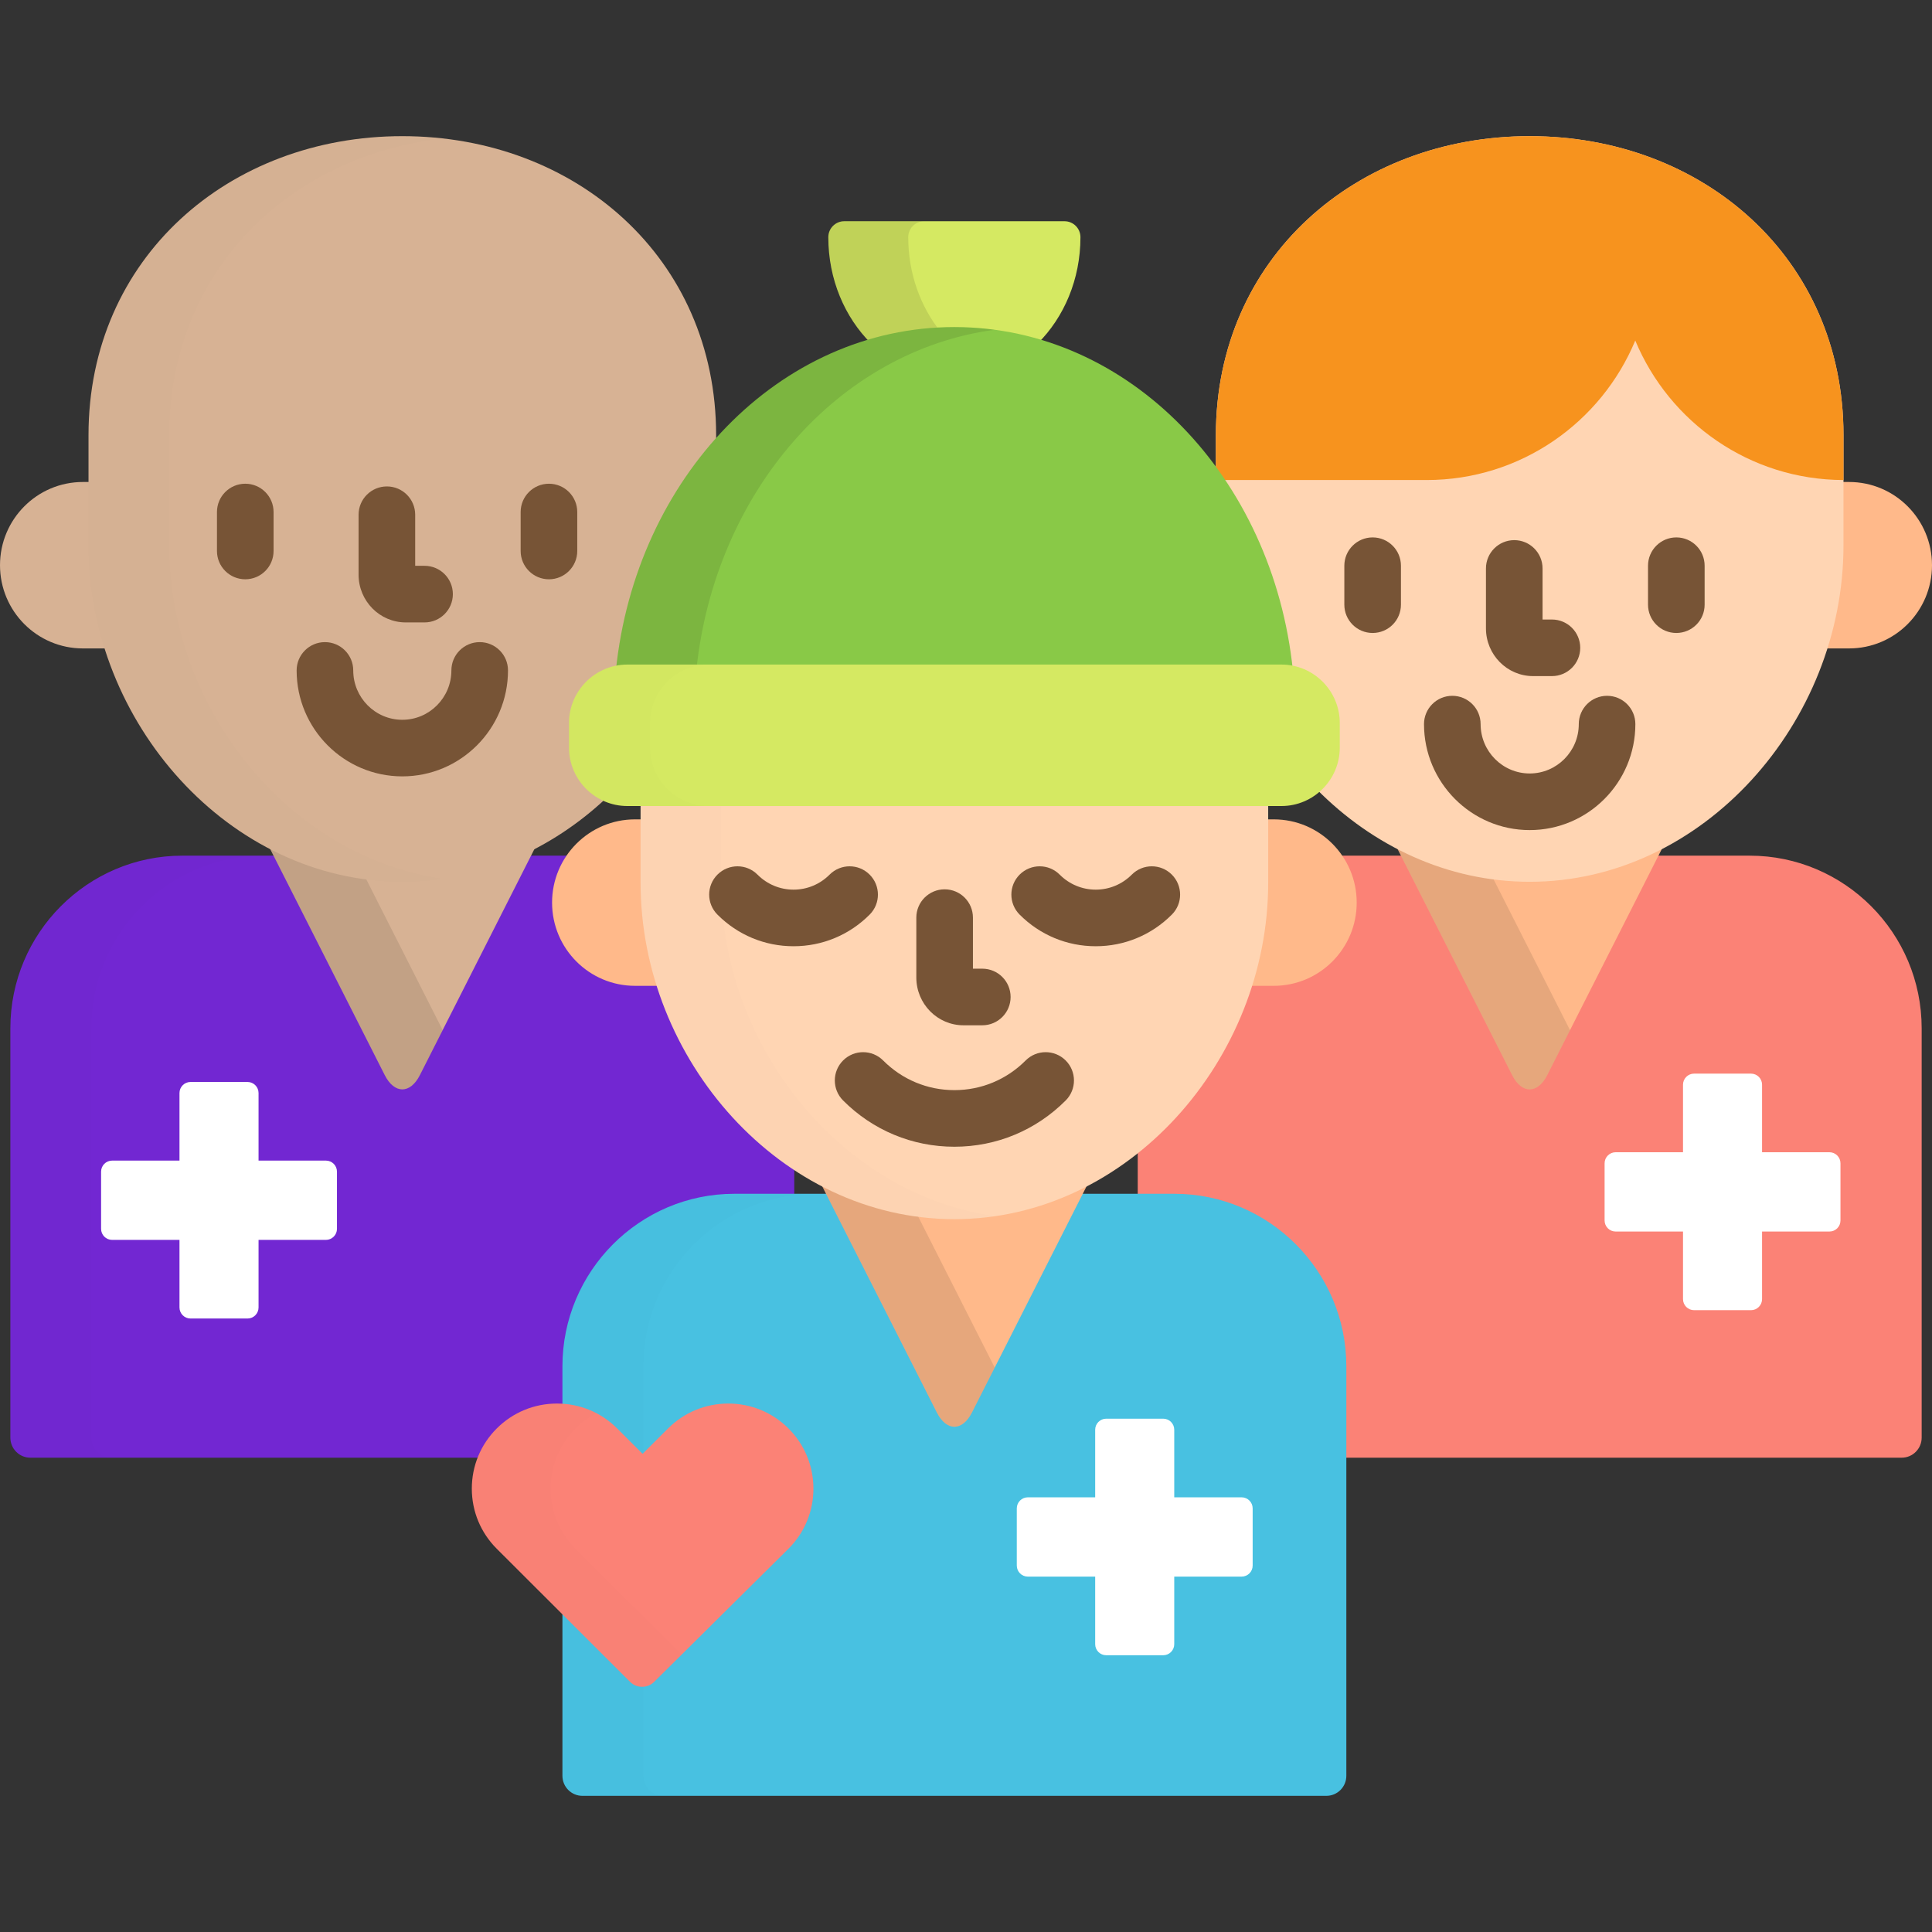 <svg width="80" height="80" viewBox="0 0 80 80" fill="none" xmlns="http://www.w3.org/2000/svg">
<rect x="0" y="0" width="80" height="80" fill="#333333" stroke="none"/>
<path d="M72.45 35.431H67.877C66.44 36.036 64.909 36.357 63.341 36.357C61.773 36.357 60.242 36.036 58.805 35.431H55.382C55.782 35.976 56.022 36.647 56.022 37.374C56.022 39.188 54.551 40.664 52.744 40.664H51.849C51.781 40.664 51.72 40.709 51.7 40.773C50.831 43.522 49.19 45.863 47.111 47.541V49.588H48.628C52.469 49.588 55.593 52.724 55.593 56.579V60.36H78.744C79.201 60.36 79.572 59.988 79.572 59.529V42.577C79.571 38.636 76.377 35.431 72.45 35.431Z" fill="#FB8276"/>
<path d="M63.341 36.357C61.385 36.357 59.485 35.861 57.755 34.928L62.613 44.516C63.013 45.307 63.669 45.307 64.069 44.516L68.928 34.928C67.197 35.861 65.297 36.357 63.341 36.357Z" fill="#FFB98A"/>
<path opacity="0.1" d="M57.755 34.928L62.613 44.516C63.013 45.307 63.669 45.307 64.069 44.516L65.011 42.657L61.762 36.245C60.366 36.052 59.015 35.608 57.755 34.928Z" fill="black"/>
<path d="M76.565 19.958H76.179V22.579C76.179 24.023 75.941 25.468 75.498 26.85H76.565C78.462 26.85 80 25.308 80 23.404C80 21.501 78.462 19.958 76.565 19.958Z" fill="#FFB98A"/>
<path d="M63.341 5.638C56.164 5.638 50.347 10.68 50.347 18.016V19.604C51.935 21.832 53.014 24.564 53.358 27.58C53.366 27.648 53.417 27.703 53.484 27.716C54.549 27.919 55.321 28.853 55.321 29.935V30.959C55.321 31.649 55.01 32.267 54.521 32.682C56.838 35.027 59.936 36.513 63.341 36.513C70.517 36.513 76.335 29.915 76.335 22.579V18.016C76.335 10.68 70.517 5.638 63.341 5.638Z" fill="#FFD5B3"/>
<path d="M63.341 5.638C56.164 5.638 50.347 10.68 50.347 18.016V19.604C50.411 19.694 50.474 19.785 50.536 19.877H59.074C62.965 19.877 66.302 17.493 67.713 14.101C69.123 17.488 72.451 19.869 76.335 19.877V18.016C76.335 10.68 70.517 5.638 63.341 5.638Z" fill="#F7931E"/>
<path d="M64.262 27.996H63.482C62.406 27.996 61.53 27.109 61.53 26.019V23.538C61.53 22.891 62.055 22.366 62.702 22.366C63.349 22.366 63.874 22.891 63.874 23.538V25.653H64.262C64.909 25.653 65.434 26.177 65.434 26.825C65.434 27.472 64.909 27.996 64.262 27.996Z" fill="#775436"/>
<path d="M56.838 26.21C56.191 26.21 55.666 25.686 55.666 25.038V23.425C55.666 22.778 56.191 22.253 56.838 22.253C57.486 22.253 58.01 22.778 58.01 23.425V25.038C58.01 25.686 57.486 26.21 56.838 26.21Z" fill="#775436"/>
<path d="M69.413 26.21C68.766 26.21 68.241 25.686 68.241 25.038V23.425C68.241 22.778 68.766 22.253 69.413 22.253C70.061 22.253 70.585 22.778 70.585 23.425V25.038C70.585 25.686 70.061 26.21 69.413 26.21Z" fill="#775436"/>
<path d="M63.341 34.372C60.928 34.372 58.965 32.404 58.965 29.984C58.965 29.337 59.489 28.812 60.137 28.812C60.784 28.812 61.309 29.337 61.309 29.984C61.309 31.111 62.221 32.028 63.341 32.028C64.462 32.028 65.374 31.111 65.374 29.984C65.374 29.337 65.898 28.812 66.546 28.812C67.193 28.812 67.717 29.337 67.717 29.984C67.717 32.404 65.754 34.372 63.341 34.372Z" fill="#775436"/>
<path d="M70.146 54.251C69.895 54.251 69.69 54.046 69.69 53.794V50.995H66.9C66.648 50.995 66.443 50.79 66.443 50.538V48.17C66.443 47.917 66.648 47.712 66.9 47.712H69.69V44.914C69.69 44.662 69.895 44.457 70.146 44.457H72.507C72.759 44.457 72.963 44.662 72.963 44.914V47.712H75.754C76.006 47.712 76.21 47.917 76.21 48.17V50.538C76.21 50.79 76.006 50.995 75.754 50.995H72.963V53.794C72.963 54.046 72.759 54.251 72.507 54.251H70.146V54.251Z" fill="white"/>
<path d="M20.679 59.26C21.316 58.624 22.162 58.274 23.063 58.274C23.192 58.274 23.319 58.283 23.445 58.297V56.579C23.445 52.724 26.57 49.589 30.41 49.589H32.889V48.251C30.356 46.557 28.337 43.933 27.339 40.773C27.318 40.709 27.258 40.664 27.19 40.664H26.294C24.487 40.664 23.017 39.188 23.017 37.374C23.017 36.647 23.256 35.976 23.656 35.431H21.195C19.758 36.036 18.227 36.357 16.659 36.357C15.091 36.357 13.56 36.036 12.123 35.431H7.55C3.623 35.431 0.429 38.636 0.429 42.577V59.529C0.429 59.988 0.799 60.36 1.257 60.36H19.945C20.112 59.953 20.359 59.58 20.679 59.26Z" fill="#7227D2"/>
<g opacity="0.1">
<path opacity="0.1" d="M3.783 59.529V42.577C3.783 38.636 6.977 35.431 10.904 35.431H7.55C3.623 35.431 0.429 38.636 0.429 42.577V59.529C0.429 59.988 0.799 60.36 1.257 60.36H4.611C4.153 60.36 3.783 59.988 3.783 59.529Z" fill="black"/>
</g>
<path d="M16.659 36.357C14.703 36.357 12.803 35.861 11.072 34.928L15.931 44.516C16.331 45.306 16.987 45.306 17.387 44.516L22.245 34.928C20.515 35.861 18.616 36.357 16.659 36.357Z" fill="#D7B294"/>
<path opacity="0.1" d="M11.072 34.928L15.931 44.516C16.331 45.306 16.987 45.306 17.387 44.516L18.33 42.655L15.082 36.245C13.685 36.053 12.334 35.608 11.072 34.928Z" fill="black"/>
<path d="M3.821 22.579V19.958H3.433C1.537 19.958 0 21.501 0 23.404C0 25.308 1.537 26.85 3.433 26.85H4.502C4.059 25.468 3.821 24.023 3.821 22.579Z" fill="#D7B294"/>
<path d="M23.718 30.959V29.935C23.718 28.853 24.49 27.919 25.554 27.716C25.622 27.703 25.673 27.648 25.68 27.58C26.09 23.99 27.54 20.803 29.653 18.39V18.016C29.653 10.681 23.835 5.638 16.659 5.638C9.482 5.638 3.665 10.68 3.665 18.016V22.579C3.665 29.915 9.482 36.513 16.659 36.513C19.885 36.513 22.836 35.179 25.107 33.045C24.292 32.704 23.718 31.897 23.718 30.959Z" fill="#D7B294"/>
<g opacity="0.1">
<path opacity="0.1" d="M7.002 22.579V18.016C7.002 11.259 11.94 6.451 18.328 5.734C17.781 5.673 17.225 5.638 16.659 5.638C9.482 5.638 3.665 10.68 3.665 18.016V22.579C3.665 29.915 9.482 36.513 16.659 36.513C17.224 36.513 17.781 36.472 18.328 36.393C11.939 35.469 7.002 29.337 7.002 22.579Z" fill="black"/>
</g>
<path d="M17.58 25.773H16.8C15.724 25.773 14.848 24.886 14.848 23.796V21.314C14.848 20.667 15.373 20.142 16.02 20.142C16.668 20.142 17.192 20.667 17.192 21.314V23.429H17.58C18.227 23.429 18.752 23.954 18.752 24.601C18.752 25.248 18.227 25.773 17.58 25.773Z" fill="#775436"/>
<path d="M10.156 23.987C9.509 23.987 8.984 23.462 8.984 22.815V21.202C8.984 20.555 9.509 20.03 10.156 20.03C10.804 20.03 11.328 20.555 11.328 21.202V22.815C11.328 23.462 10.804 23.987 10.156 23.987Z" fill="#775436"/>
<path d="M22.731 23.987C22.084 23.987 21.559 23.462 21.559 22.815V21.202C21.559 20.555 22.084 20.03 22.731 20.03C23.378 20.03 23.903 20.555 23.903 21.202V22.815C23.903 23.462 23.378 23.987 22.731 23.987Z" fill="#775436"/>
<path d="M16.659 32.148C14.246 32.148 12.283 30.18 12.283 27.761C12.283 27.114 12.807 26.589 13.455 26.589C14.102 26.589 14.627 27.114 14.627 27.761C14.627 28.888 15.538 29.805 16.659 29.805C17.78 29.805 18.691 28.888 18.691 27.761C18.691 27.114 19.216 26.589 19.863 26.589C20.511 26.589 21.035 27.114 21.035 27.761C21.035 30.18 19.072 32.148 16.659 32.148Z" fill="#775436"/>
<path d="M7.889 54.597C7.637 54.597 7.432 54.391 7.432 54.139V51.341H4.642C4.39 51.341 4.186 51.136 4.186 50.884V48.515C4.186 48.263 4.39 48.058 4.642 48.058H7.432V45.26C7.432 45.008 7.637 44.802 7.889 44.802H10.25C10.501 44.802 10.706 45.007 10.706 45.26V48.058H13.496C13.748 48.058 13.953 48.263 13.953 48.515V50.884C13.953 51.136 13.748 51.341 13.496 51.341H10.706V54.139C10.706 54.392 10.501 54.597 10.25 54.597H7.889Z" fill="white"/>
<path d="M48.628 49.432H43.981C42.565 50.018 41.06 50.327 39.519 50.327C37.978 50.327 36.473 50.018 35.057 49.432H30.41C26.483 49.432 23.289 52.638 23.289 56.579V58.285C24.104 58.339 24.863 58.678 25.446 59.26L26.499 60.311C26.529 60.341 26.569 60.357 26.609 60.357C26.649 60.357 26.689 60.342 26.719 60.311L27.772 59.26C28.408 58.624 29.255 58.274 30.155 58.274C31.056 58.274 31.903 58.624 32.539 59.26C33.176 59.896 33.526 60.741 33.526 61.64C33.526 62.539 33.175 63.384 32.539 64.02L26.979 69.531C26.874 69.634 26.736 69.691 26.589 69.691C26.441 69.691 26.302 69.634 26.197 69.529L23.289 66.626V73.531C23.289 73.99 23.659 74.362 24.117 74.362H54.921C55.379 74.362 55.749 73.99 55.749 73.531V56.579C55.749 52.638 52.555 49.432 48.628 49.432Z" fill="#48C1E1"/>
<g opacity="0.1">
<path opacity="0.1" d="M25.446 59.26L26.499 60.311C26.529 60.341 26.569 60.357 26.609 60.357C26.619 60.357 26.63 60.353 26.64 60.351V56.579C26.64 52.638 29.834 49.432 33.761 49.432H30.41C26.483 49.432 23.289 52.638 23.289 56.579V58.285C24.104 58.339 24.863 58.678 25.446 59.26Z" fill="black"/>
<path opacity="0.1" d="M26.641 73.531V69.686C26.624 69.688 26.607 69.691 26.59 69.691C26.442 69.691 26.303 69.634 26.198 69.529L23.29 66.625V73.531C23.29 73.99 23.66 74.362 24.118 74.362H27.469C27.011 74.362 26.641 73.99 26.641 73.531Z" fill="black"/>
</g>
<path d="M26.589 69.847C26.399 69.847 26.221 69.774 26.087 69.64L20.569 64.13C19.904 63.466 19.537 62.581 19.537 61.64C19.537 60.698 19.904 59.814 20.569 59.15C21.235 58.484 22.121 58.118 23.063 58.118C24.005 58.118 24.891 58.484 25.557 59.15L26.609 60.2L27.662 59.15C28.328 58.484 29.214 58.118 30.156 58.118C31.098 58.118 31.984 58.484 32.65 59.15C33.316 59.815 33.682 60.699 33.682 61.64C33.682 62.58 33.316 63.465 32.649 64.13L27.089 69.641C26.955 69.774 26.777 69.847 26.589 69.847Z" fill="#FB8276"/>
<g opacity="0.1">
<path opacity="0.1" d="M23.828 64.13C23.163 63.466 22.796 62.581 22.796 61.64C22.796 60.698 23.163 59.814 23.828 59.15C24.086 58.892 24.378 58.68 24.692 58.516C24.195 58.257 23.64 58.118 23.063 58.118C22.12 58.118 21.235 58.484 20.569 59.15C19.903 59.814 19.537 60.698 19.537 61.64C19.537 62.581 19.903 63.466 20.569 64.13L26.087 69.64C26.221 69.774 26.399 69.847 26.589 69.847C26.777 69.847 26.955 69.774 27.089 69.641L28.222 68.518L23.828 64.13Z" fill="black"/>
</g>
<path d="M26.681 36.55V33.928H26.294C24.398 33.928 22.86 35.472 22.86 37.375C22.86 39.278 24.398 40.821 26.294 40.821H27.362C26.919 39.438 26.681 37.994 26.681 36.55Z" fill="#FFB98A"/>
<path d="M52.744 33.928H52.357V36.55C52.357 37.994 52.119 39.438 51.676 40.821H52.743C54.64 40.821 56.178 39.278 56.178 37.375C56.178 35.472 54.64 33.928 52.744 33.928Z" fill="#FFB98A"/>
<path d="M39.519 50.327C37.563 50.327 35.663 49.831 33.933 48.898L38.791 58.486C39.192 59.277 39.847 59.277 40.248 58.486L45.106 48.898C43.375 49.831 41.476 50.327 39.519 50.327Z" fill="#FFB98A"/>
<path opacity="0.1" d="M33.933 48.898L38.791 58.486C39.192 59.277 39.847 59.277 40.248 58.486L41.189 56.628L37.939 50.215C36.543 50.022 35.193 49.578 33.933 48.898Z" fill="black"/>
<path d="M36.063 14.216C37.169 13.898 38.327 13.728 39.519 13.728C40.712 13.728 41.87 13.898 42.976 14.216C44.056 13.139 44.739 11.569 44.739 9.822C44.739 9.457 44.444 9.161 44.08 9.161H34.958C34.594 9.161 34.299 9.457 34.299 9.822C34.299 11.569 34.982 13.139 36.063 14.216Z" fill="#D5E962"/>
<path opacity="0.1" d="M36.063 14.216C36.992 13.949 37.959 13.787 38.951 13.742C38.118 12.702 37.608 11.329 37.608 9.822C37.608 9.457 37.903 9.161 38.267 9.161H34.958C34.594 9.161 34.299 9.457 34.299 9.822C34.299 11.569 34.982 13.139 36.063 14.216Z" fill="black"/>
<path d="M26.525 33.201V36.55C26.525 43.885 32.343 50.483 39.519 50.483C46.696 50.483 52.513 43.885 52.513 36.55V33.201H26.525Z" fill="#FFD5B3"/>
<g opacity="0.1">
<path opacity="0.1" d="M29.859 36.55V33.201H26.525V36.55C26.525 43.885 32.343 50.483 39.519 50.483C40.084 50.483 40.641 50.442 41.186 50.363C34.797 49.44 29.859 43.308 29.859 36.55Z" fill="black"/>
</g>
<path d="M32.859 39.182C32.859 39.182 32.859 39.182 32.859 39.182C31.669 39.182 30.549 38.716 29.707 37.871C29.25 37.412 29.252 36.67 29.71 36.214C30.169 35.757 30.911 35.758 31.367 36.217C31.767 36.617 32.296 36.838 32.859 36.838C33.422 36.838 33.952 36.617 34.351 36.217C34.808 35.758 35.55 35.757 36.008 36.214C36.467 36.671 36.468 37.413 36.011 37.871C35.169 38.716 34.049 39.182 32.859 39.182Z" fill="#775436"/>
<path d="M45.372 39.182C45.372 39.182 45.372 39.182 45.372 39.182C44.182 39.182 43.062 38.716 42.22 37.871C41.763 37.412 41.765 36.67 42.223 36.214C42.682 35.757 43.424 35.758 43.88 36.217C44.28 36.617 44.809 36.838 45.372 36.838C45.372 36.838 45.372 36.838 45.372 36.838C45.935 36.838 46.465 36.617 46.864 36.217C47.321 35.758 48.063 35.757 48.521 36.214C48.98 36.671 48.981 37.413 48.524 37.871C47.682 38.716 46.562 39.182 45.372 39.182Z" fill="#775436"/>
<path d="M40.675 42.455H39.895C38.819 42.455 37.943 41.568 37.943 40.477V37.996C37.943 37.349 38.468 36.825 39.115 36.825C39.763 36.825 40.287 37.349 40.287 37.996V40.111H40.675C41.323 40.111 41.847 40.636 41.847 41.283C41.847 41.93 41.323 42.455 40.675 42.455Z" fill="#775436"/>
<path d="M39.519 47.484H39.519C37.778 47.484 36.141 46.803 34.909 45.567C34.453 45.108 34.454 44.366 34.912 43.91C35.371 43.453 36.113 43.454 36.57 43.913C37.358 44.704 38.406 45.14 39.519 45.14C40.632 45.14 41.68 44.704 42.469 43.913C42.925 43.454 43.667 43.453 44.126 43.91C44.584 44.366 44.586 45.108 44.129 45.567C42.897 46.803 41.26 47.484 39.519 47.484Z" fill="#775436"/>
<path d="M25.976 27.736H53.062C53.225 27.736 53.384 27.753 53.538 27.784C52.722 19.767 46.758 13.543 39.519 13.543C32.281 13.543 26.316 19.767 25.5 27.784C25.654 27.753 25.813 27.736 25.976 27.736Z" fill="#89C947"/>
<path opacity="0.1" d="M25.976 27.736H28.836C29.606 20.366 34.726 14.522 41.183 13.655C40.638 13.582 40.082 13.543 39.519 13.543C32.281 13.543 26.316 19.767 25.5 27.784C25.654 27.753 25.813 27.736 25.976 27.736Z" fill="black"/>
<path d="M55.477 30.959C55.477 32.288 54.391 33.376 53.063 33.376H25.976C24.648 33.376 23.561 32.288 23.561 30.959V29.935C23.561 28.606 24.648 27.518 25.976 27.518H53.062C54.391 27.518 55.477 28.606 55.477 29.935L55.477 30.959Z" fill="#D5E962"/>
<g opacity="0.1">
<path opacity="0.1" d="M26.917 30.959V29.935C26.917 28.606 28.004 27.518 29.332 27.518H25.976C24.648 27.518 23.561 28.606 23.561 29.935V30.959C23.561 32.288 24.648 33.376 25.976 33.376H29.332C28.004 33.376 26.917 32.288 26.917 30.959Z" fill="black"/>
</g>
<path d="M45.806 68.54C45.554 68.54 45.349 68.335 45.349 68.082V65.284H42.559C42.307 65.284 42.103 65.079 42.103 64.827V62.459C42.103 62.206 42.307 62.001 42.559 62.001H45.349V59.203C45.349 58.95 45.554 58.745 45.806 58.745H48.167C48.419 58.745 48.623 58.95 48.623 59.203V62.001H51.414C51.665 62.001 51.87 62.206 51.87 62.459V64.827C51.87 65.079 51.665 65.284 51.414 65.284H48.623V68.082C48.623 68.335 48.419 68.54 48.167 68.54H45.806Z" fill="white"/>
</svg>
